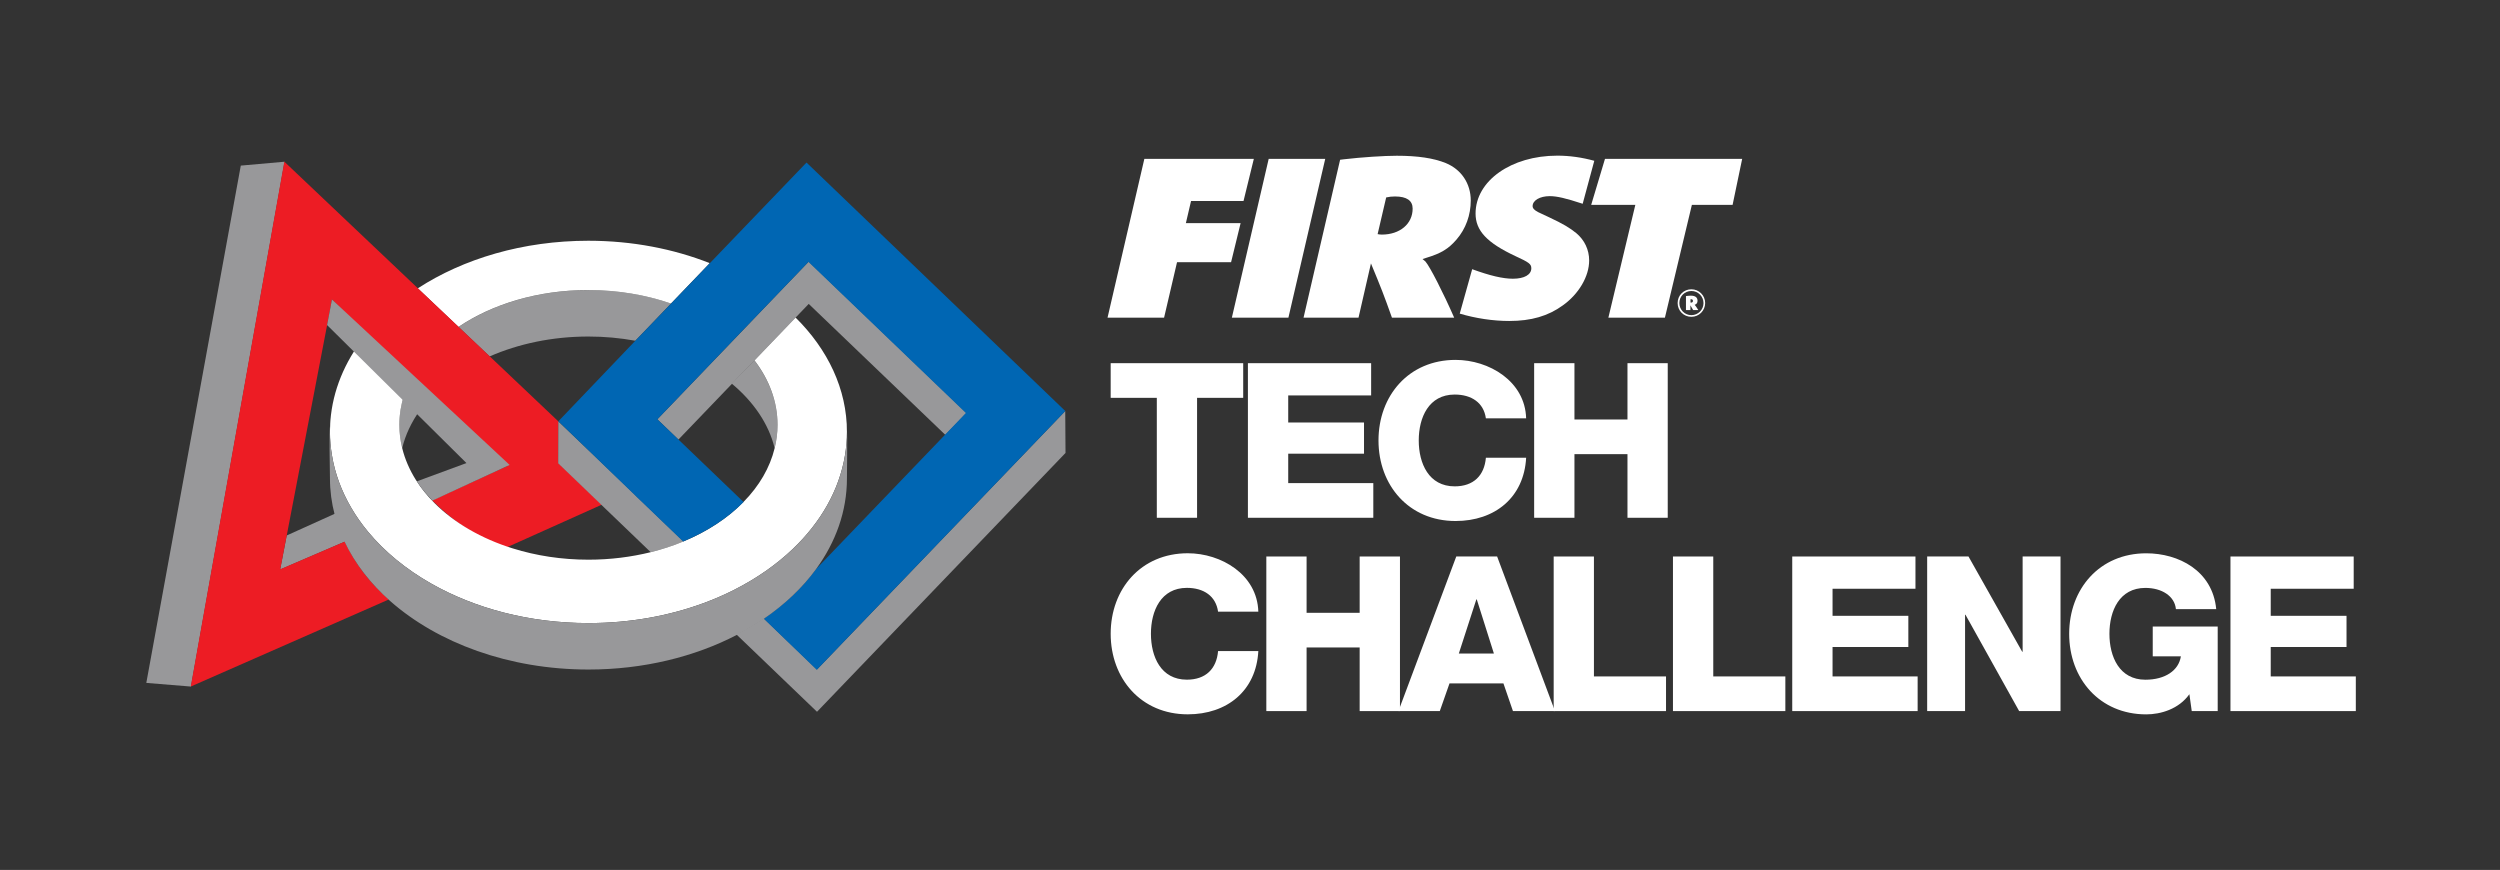 <?xml version="1.0" encoding="UTF-8"?>
<svg id="Layer_1" data-name="Layer 1" xmlns="http://www.w3.org/2000/svg" viewBox="0 0 540.3 188.01">
  <rect x="0" y="0" width="540.3" height="188.01" fill="#333333" stroke="none"/>
  <defs>
    <style>
      .cls-1 {
        fill: #98989a;
      }

      .cls-1, .cls-2, .cls-3, .cls-4, .cls-5 {
        stroke-width: 0px;
      }

      .cls-2 {
        fill: none;
      }

      .cls-3 {
        fill: #ed1c24;
      }

      .cls-4 {
        fill: #fff;
      }

      .cls-5 {
        fill: #0066b3;
      }
    </style>
  </defs>
  <g>
    <path class="cls-4" d="M268.68,85.98h-9.97v25.92h-8.7v-25.92h-9.97v-7.49h28.64v7.49Z"/>
    <path class="cls-4" d="M269.7,78.49h26.63v6.97h-17.92v5.85h16.38v6.74h-16.38v6.36h18.39v7.49h-27.1v-33.41Z"/>
    <path class="cls-4" d="M321.13,90.42c-.46-3.37-3.09-5.15-6.74-5.15-5.61,0-7.77,4.96-7.77,9.92s2.16,9.92,7.77,9.92c4.07,0,6.41-2.34,6.74-6.18h8.7c-.47,8.61-6.78,13.67-15.25,13.67-10.11,0-16.66-7.72-16.66-17.41s6.55-17.41,16.66-17.41c7.21,0,15.02,4.59,15.25,12.63h-8.7Z"/>
    <path class="cls-4" d="M331.56,78.49h8.71v12.17h11.46v-12.17h8.7v33.41h-8.7v-13.75h-11.46v13.75h-8.71v-33.41Z"/>
  </g>
  <g>
    <path class="cls-4" d="M263.25,132.2c-.47-3.37-3.09-5.15-6.74-5.15-5.61,0-7.77,4.96-7.77,9.92s2.15,9.92,7.77,9.92c4.07,0,6.41-2.34,6.74-6.18h8.7c-.46,8.61-6.78,13.67-15.25,13.67-10.1,0-16.66-7.72-16.66-17.41s6.55-17.4,16.66-17.4c7.21,0,15.02,4.58,15.25,12.63h-8.7Z"/>
    <path class="cls-4" d="M273.68,120.27h8.7v12.17h11.47v-12.17h8.71v33.41h-8.71v-13.75h-11.47v13.75h-8.7v-33.41Z"/>
    <path class="cls-4" d="M314.72,120.27h8.84l12.5,33.41h-9.08l-2.06-5.99h-11.65l-2.1,5.99h-8.94l12.5-33.41ZM315.28,141.24h7.58l-3.7-11.7h-.09l-3.79,11.7Z"/>
    <path class="cls-4" d="M335.78,120.27h8.7v25.92h15.58v7.49h-24.28v-33.41Z"/>
    <path class="cls-4" d="M361.56,120.27h8.71v25.92h15.58v7.49h-24.29v-33.41Z"/>
    <path class="cls-4" d="M387.34,120.27h26.63v6.97h-17.92v5.85h16.38v6.74h-16.38v6.36h18.39v7.49h-27.1v-33.41Z"/>
    <path class="cls-4" d="M416.5,120.27h8.93l11.61,20.59h.09v-20.59h8.19v33.41h-8.94l-11.6-20.82h-.09v20.82h-8.19v-33.41Z"/>
    <path class="cls-4" d="M479.3,153.68h-5.62l-.51-3.65c-2.29,3.23-6.22,4.36-9.32,4.36-10.1,0-16.66-7.72-16.66-17.41s6.55-17.4,16.66-17.4c6.93,0,14.32,3.7,15.12,12.07h-8.71c-.28-2.86-3.09-4.59-6.6-4.59-5.62,0-7.77,4.96-7.77,9.92s2.15,9.92,7.77,9.92c4.3,0,7.21-2.01,7.67-5.05h-6.08v-6.45h14.04v18.29Z"/>
    <path class="cls-4" d="M482.05,120.27h26.63v6.97h-17.93v5.85h16.38v6.74h-16.38v6.36h18.39v7.49h-27.09v-33.41Z"/>
  </g>
  <g>
    <path class="cls-1" d="M127.17,72.73c3.5,0,6.89.32,10.14.91l7.71-8.04c-5.39-1.87-11.45-2.91-17.84-2.91-10.88,0-20.75,3.03-28.08,7.97l6.72,6.37c6.21-2.72,13.52-4.3,21.36-4.3Z"/>
    <path class="cls-4" d="M127.17,62.69c6.4,0,12.45,1.05,17.84,2.91l8.38-8.73c-7.82-3.08-16.74-4.84-26.23-4.84-14.13,0-27.03,3.89-36.87,10.29l8.79,8.33c7.32-4.94,17.2-7.97,28.08-7.97Z"/>
    <path class="cls-1" d="M86.92,96.84c.7-2.88,2.01-5.61,3.8-8.14l-3.38-3.41c-.67,2.1-1.04,4.29-1.04,6.54,0,1.71.21,3.39.61,5.02Z"/>
    <path class="cls-1" d="M61.96,115.73l-1.42,7.35,14.11-6.07c-.89-1.87-1.07-4.31-1.58-6.3l-11.11,5.02Z"/>
    <polygon class="cls-1" points="52.04 35.79 31.62 147.59 41.27 148.38 61.49 34.95 52.04 35.79"/>
    <path class="cls-3" d="M120.69,100.13v-9.04l-14.83-14.06-6.72-6.37-8.8-8.33-28.89-27.39-20.22,113.43,42.79-18.81c-4.26-3.77-7.28-7.78-9.52-12.51l-13.93,5.98,1.4-7.31,9.03-47.05.75-3.95,7.45,7.5,9.59,9.66,4.12,4.15,16.93,14.58-16.43,7.53c4.27,4.26,9.32,8.02,16.14,10.14l20.5-9.21-9.35-8.96Z"/>
    <path class="cls-2" d="M171.94,68.64c6.97,6.89,11.1,15.45,11.1,24.72,0,1.7-.15,3.38-.42,5.02.27,1.65.42,3.32.42,5.02,0,7.09-2.42,13.76-6.67,19.58l27.87-29.02-29.45-28.28-2.84,2.96Z"/>
    <path class="cls-2" d="M158.21,82.93l-11.53,12.01,14.05,13.5c3.32-3.41,5.65-7.34,6.69-11.59-1.28-5.25-4.54-10.02-9.21-13.91Z"/>
    <path class="cls-1" d="M167.42,96.84c.4-1.63.62-3.31.62-5.02,0-5.05-1.85-9.82-5.03-13.96l-4.87,5.04c4.68,3.89,7.99,8.68,9.27,13.93Z"/>
    <path class="cls-1" d="M176.57,144.69l-11.54-11.08c-1.85,1.26-3.82,2.43-5.88,3.5l17.42,16.72,53.71-55.94-.06-9.06-53.65,55.85Z"/>
    <path class="cls-1" d="M137.44,107.13l-9.5-9.12-7.27-6.94-.03,9.07,10.22,9.82,9.77,9.38c2.48-.62,4.86-1.4,7.09-2.33l-10.29-9.87Z"/>
    <polygon class="cls-1" points="174.78 56.54 167.13 64.5 158.7 73.29 152.95 79.27 142.06 90.62 146.62 95 158.21 82.93 163.06 77.88 171.94 68.64 174.78 65.68 204.31 93.99 208.88 89.24 174.78 56.54"/>
    <path class="cls-4" d="M171.94,68.64l-8.88,9.25c3.17,4.14,4.98,8.89,4.98,13.94,0,1.71-.22,3.39-.62,5.02-1.03,4.25-3.36,8.19-6.69,11.59-3.4,3.49-7.84,6.42-13.01,8.57-2.23.93-4.61,1.71-7.09,2.33-4.21,1.04-8.74,1.62-13.46,1.62-5.81,0-11.33-.87-16.33-2.43-6.82-2.12-12.66-5.53-16.93-9.8-1.56-1.55-2.9-3.22-4.02-4.99-1.37-2.18-2.38-4.49-2.97-6.9-.4-1.63-.61-3.31-.61-5.02,0-2.25.37-4.44,1.04-6.54l-10.2-10.32c-3.74,5.54-5.84,11.78-5.84,18.39,0,1.7.16,3.38.43,5.02.65,3.99,2.09,7.81,4.17,11.37,1.04,1.79,2.26,3.51,3.62,5.16,3.59,4.33,8.21,8.13,13.64,11.21,9.42,5.36,21.21,8.55,34.01,8.55,8.96,0,17.42-1.56,24.92-4.33,2.28-.84,4.46-1.79,6.55-2.85,4.84-2.45,9.13-5.44,12.71-8.86,6.01-5.74,10.02-12.68,11.26-20.25.27-1.64.42-3.32.42-5.02,0-9.27-4.13-17.82-11.1-24.72Z"/>
    <path class="cls-5" d="M137.39,107.19l10.25,9.84c5.16-2.15,9.64-5.05,13.05-8.54l-14.06-13.49-4.56-4.38,10.83-11.28,5.74-5.99,8.44-8.79,7.65-7.96,34.02,32.66-4.57,4.76-27.87,29.02c-2.93,4.02-6.74,7.59-11.24,10.67l11.45,11.05,53.71-55.93-55.93-53.7-20.95,21.81-8.38,8.73-7.72,8.03-16.58,17.35,16.72,16.13Z"/>
    <path class="cls-1" d="M90.12,104.02s.27.44.3.49c.82,1.3,1.95,2.5,3.01,3.69l16.71-7.72-38.4-35.76-1.05,5.53,30.12,29.83-10.7,3.94Z"/>
    <path class="cls-1" d="M183.04,93.35c0,1.7-.15,3.38-.42,5.02-1.24,7.57-5.25,14.51-11.26,20.25-3.58,3.42-7.87,6.41-12.71,8.86-2.09,1.05-4.27,2.01-6.55,2.85-7.5,2.77-15.96,4.33-24.92,4.33-12.8,0-24.59-3.2-34.01-8.55-5.42-3.08-10.05-6.88-13.64-11.21-1.37-1.65-2.58-3.37-3.62-5.16-2.08-3.56-3.52-7.37-4.17-11.37-.27-1.64-.43-3.32-.43-5.02,0-.54.04-1.07.07-1.59,0-.03-.02-.07-.02-.09-.27,1.64-.05,10.02-.05,11.73,0,2.69.36,5.32,1.03,7.87.52,1.99,1.23,3.93,2.12,5.8,2.24,4.73,5.61,9.07,9.87,12.83,10.25,9.04,25.64,14.8,42.85,14.8,11.94,0,23-2.78,32.08-7.49,2.06-1.07,4.02-2.24,5.86-3.5,4.5-3.08,8.32-6.7,11.25-10.72,4.25-5.82,6.67-12.49,6.67-19.58,0-1.5.13-8.58-.01-11.4-.03-.38.01.87.01,1.36Z"/>
  </g>
  <g>
    <path class="cls-4" d="M247.32,34.33h23.66l-2.23,9.11h-11.34l-1.12,4.79h11.83l-2.06,8.44h-11.68l-2.8,11.99h-12.22l7.96-34.33Z"/>
    <path class="cls-4" d="M274.19,34.33h12.22l-7.96,34.33h-12.22l7.96-34.33Z"/>
    <path class="cls-4" d="M289.61,34.53l.78-.1c3.92-.46,8.8-.77,11.49-.77,4.48,0,7.96.51,10.6,1.59,3.36,1.39,5.38,4.43,5.38,8.08,0,3.14-1.07,6.12-3.08,8.44-1.74,2.01-3.31,2.98-6.56,3.96l-.78.26c.34.26.45.36.62.52.95,1.08,3.81,6.64,6.22,12.15h-13.45c-1.74-4.89-2.24-6.18-4.54-11.73l-2.69,11.73h-11.88l7.9-34.12ZM298.63,50.7c3.92,0,6.67-2.32,6.67-5.61,0-1.75-1.29-2.63-3.81-2.63-.73,0-1.12.05-1.91.21l-1.85,7.93c.39.05.45.1.9.1Z"/>
    <path class="cls-4" d="M346.87,34.33h29.65l-2.07,9.94h-8.8l-5.83,24.39h-12.22l5.83-24.39h-9.54l2.98-9.94Z"/>
    <path class="cls-4" d="M365.54,62.52c1.65,0,2.98,1.33,2.98,2.97s-1.33,2.98-2.98,2.98-2.97-1.3-2.97-2.98,1.31-2.97,2.97-2.97ZM365.54,68.11c1.45,0,2.62-1.16,2.62-2.6s-1.16-2.62-2.62-2.62-2.6,1.16-2.6,2.6,1.15,2.62,2.6,2.62ZM364.39,63.98c.15-.01.17-.02.47-.05.3-.02.43-.03.55-.03.98,0,1.46.38,1.46,1.11,0,.44-.18.7-.58.85h-.05s.05.05.06.07c.1.09.45.61.74,1.08h-1.12c-.23-.43-.3-.54-.59-1.03v1.03h-.96v-3.03ZM365.46,65.4c.26,0,.42-.13.42-.37s-.14-.36-.4-.36c-.06,0-.07,0-.13.01v.7s.07.01.12.01Z"/>
    <path class="cls-4" d="M315.48,67.78c3.44,1.02,7.19,1.59,10.7,1.59,4.77,0,8.41-1.08,11.55-3.35,3.48-2.47,5.72-6.28,5.72-9.73,0-2.32-1.01-4.43-2.8-5.92-1.4-1.13-2.86-2.01-5.83-3.4l-2.41-1.13c-.79-.41-1.18-.82-1.18-1.29,0-1.24,1.57-2.16,3.7-2.16,1.59,0,3.49.46,7.12,1.65l2.51-9.29c-2.71-.74-5.36-1.11-8-1.11-9.98,0-17.66,5.46-17.66,12.51,0,3.71,2.47,6.33,8.63,9.21,2.91,1.34,3.42,1.7,3.42,2.62,0,1.39-1.51,2.26-3.98,2.26-2.19,0-4.99-.67-8.8-2.06h0s-2.68,9.57-2.68,9.57Z"/>
  </g>
</svg>